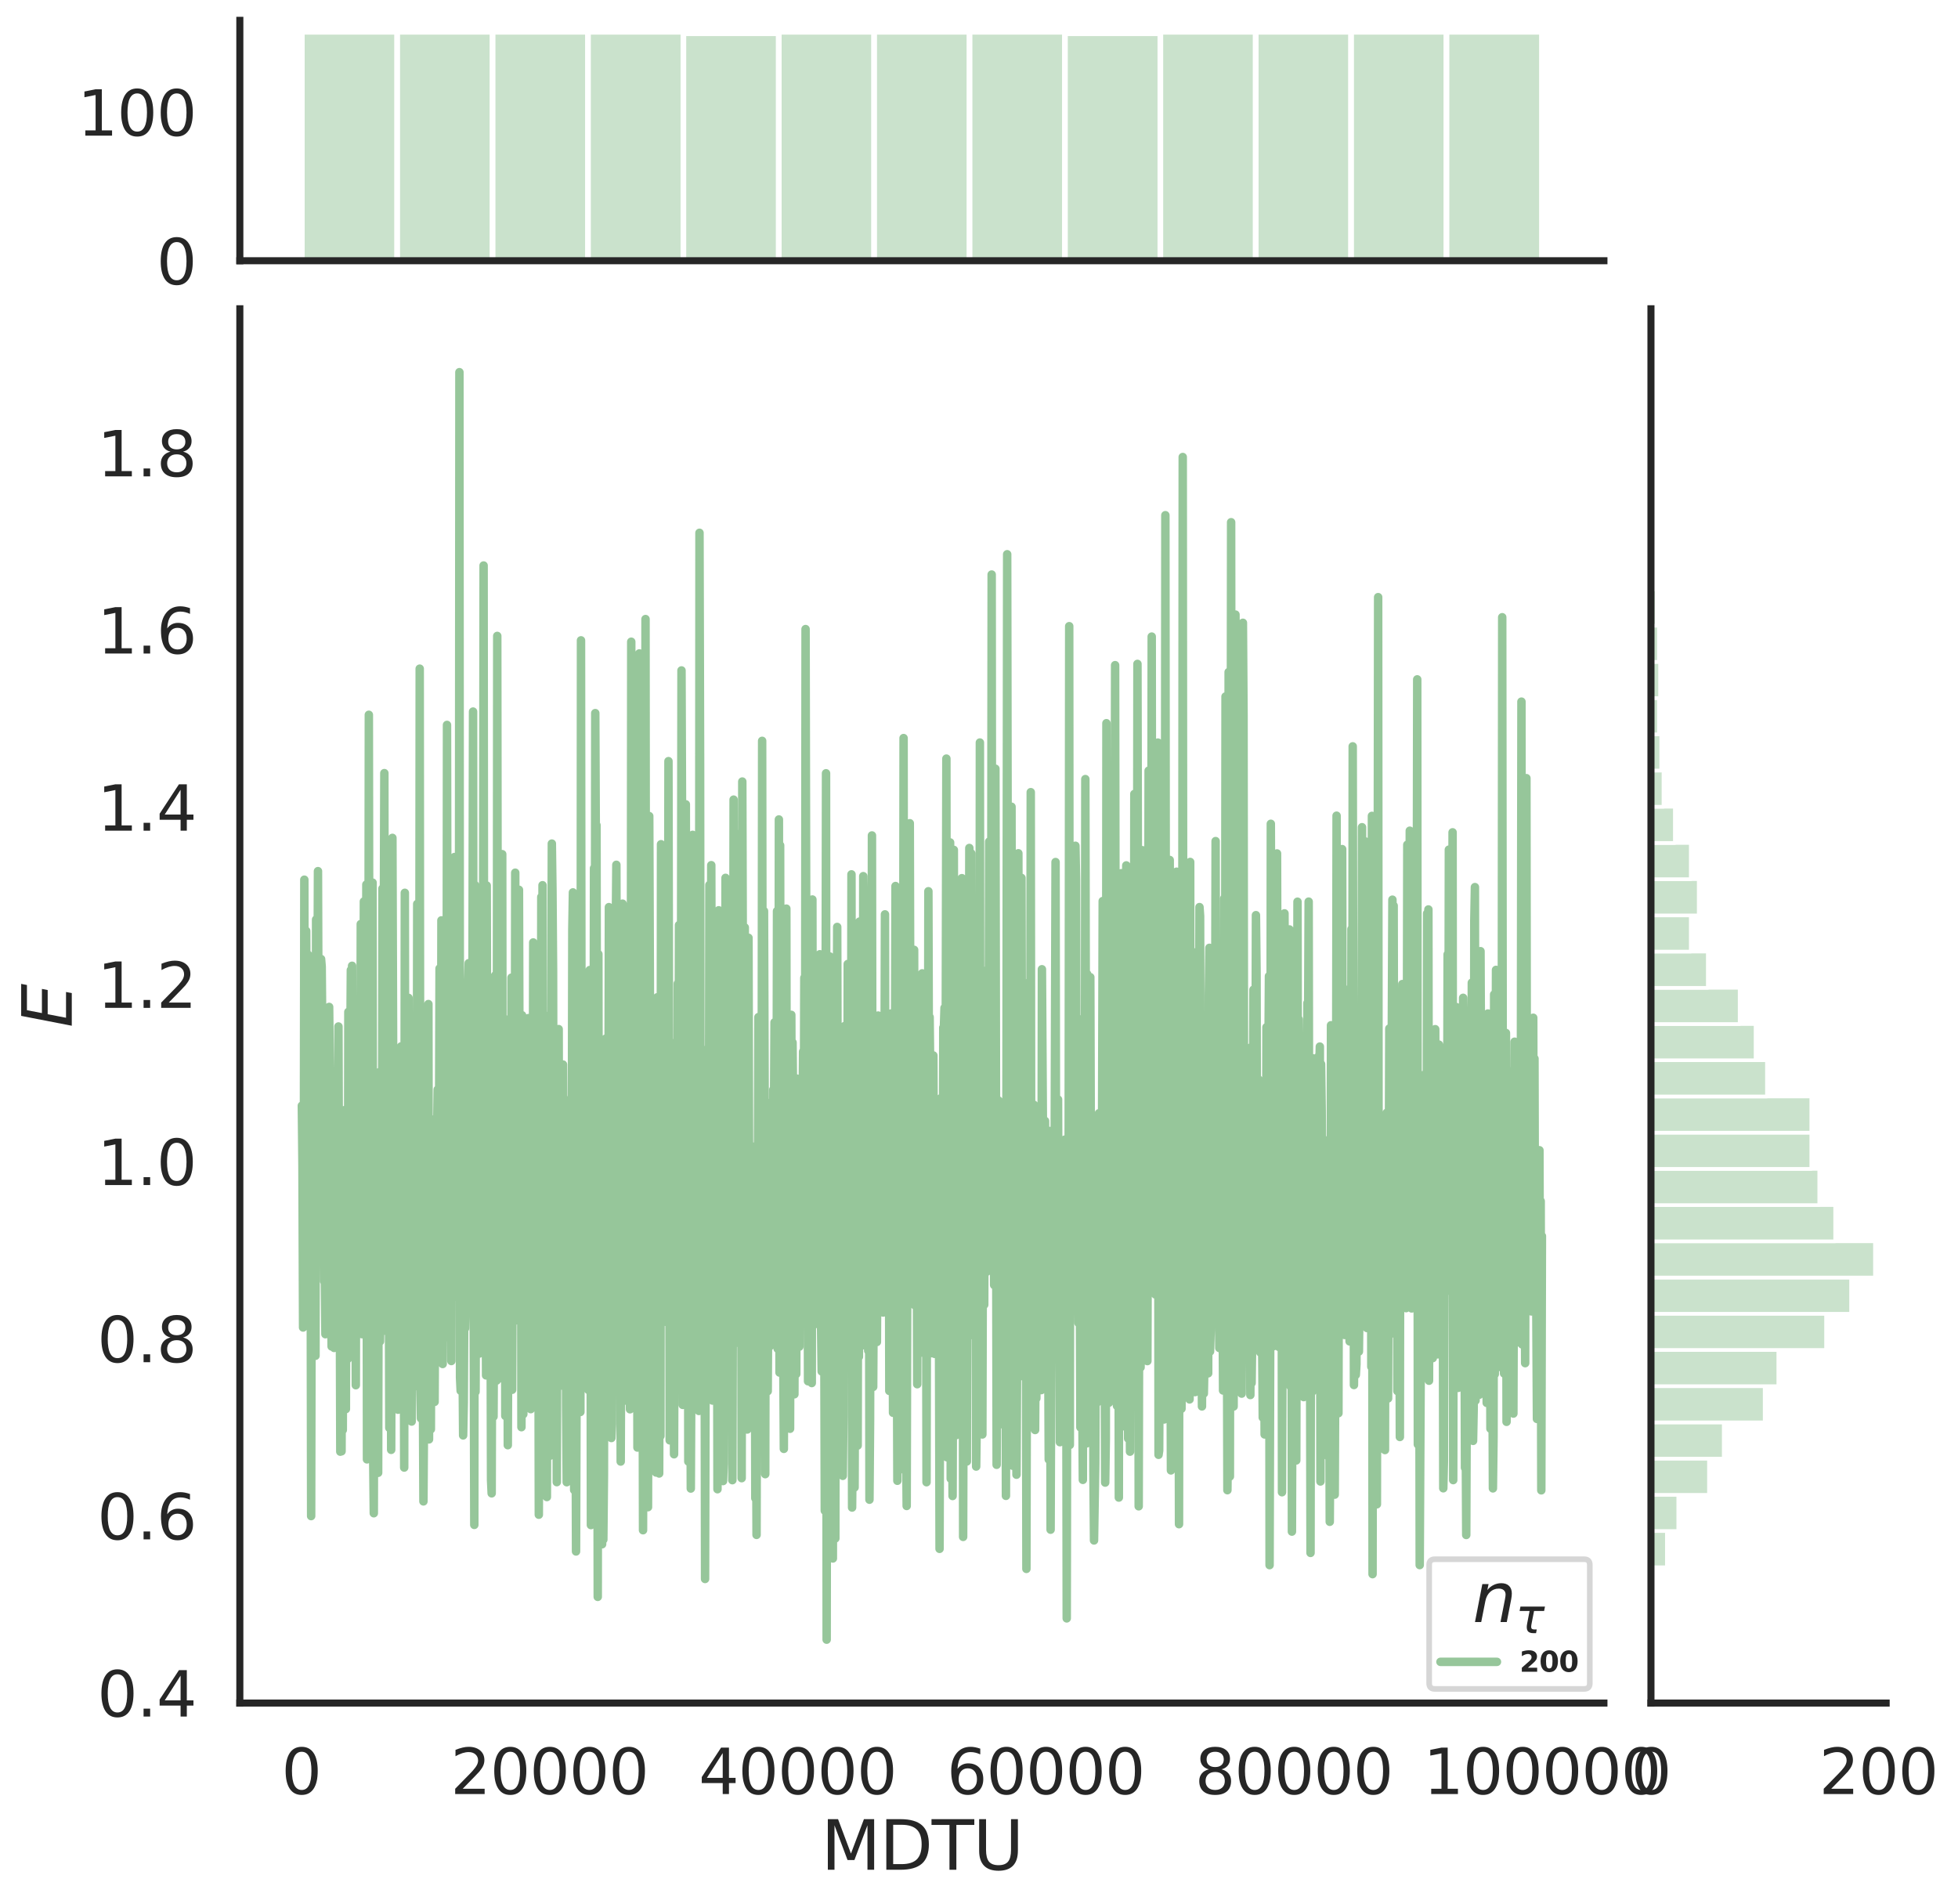 <?xml version="1.0" encoding="utf-8" standalone="no"?>
<!DOCTYPE svg PUBLIC "-//W3C//DTD SVG 1.1//EN"
  "http://www.w3.org/Graphics/SVG/1.1/DTD/svg11.dtd">
<svg height="674.159pt" version="1.1" viewBox="0 0 693.223 674.159" width="693.223pt" xmlns="http://www.w3.org/2000/svg" xmlns:xlink="http://www.w3.org/1999/xlink">
 <defs>
  <style type="text/css">*{stroke-linecap:butt;stroke-linejoin:round;}</style>
 </defs>
 <g id="figure_1">
  <g id="patch_1">
   <path d="M 0 674.159 
L 693.223 674.159 
L 693.223 0 
L 0 0 
z
" style="fill:#ffffff;"/>
  </g>
  <g id="axes_1">
   <g id="patch_2">
    <path d="M 84.914 602.94 
L 567.864 602.94 
L 567.864 109.327 
L 84.914 109.327 
z
" style="fill:none;"/>
   </g>
   <g id="matplotlib.axis_1">
    <g id="xtick_1">
     <g id="text_1">
      <!-- 0 -->
      <g style="fill:#262626;" transform="translate(99.648 635.157)scale(0.22 -0.22)">
       <defs>
        <path d="M 2034 4250 
Q 1547 4250 1301 3770 
Q 1056 3291 1056 2328 
Q 1056 1369 1301 889 
Q 1547 409 2034 409 
Q 2525 409 2770 889 
Q 3016 1369 3016 2328 
Q 3016 3291 2770 3770 
Q 2525 4250 2034 4250 
z
M 2034 4750 
Q 2819 4750 3233 4129 
Q 3647 3509 3647 2328 
Q 3647 1150 3233 529 
Q 2819 -91 2034 -91 
Q 1250 -91 836 529 
Q 422 1150 422 2328 
Q 422 3509 836 4129 
Q 1250 4750 2034 4750 
z
" id="DejaVuSans-30" transform="scale(0.016)"/>
       </defs>
       <use xlink:href="#DejaVuSans-30"/>
      </g>
     </g>
    </g>
    <g id="xtick_2">
     <g id="text_2">
      <!-- 20000 -->
      <g style="fill:#262626;" transform="translate(159.506 635.157)scale(0.22 -0.22)">
       <defs>
        <path d="M 1228 531 
L 3431 531 
L 3431 0 
L 469 0 
L 469 531 
Q 828 903 1448 1529 
Q 2069 2156 2228 2338 
Q 2531 2678 2651 2914 
Q 2772 3150 2772 3378 
Q 2772 3750 2511 3984 
Q 2250 4219 1831 4219 
Q 1534 4219 1204 4116 
Q 875 4013 500 3803 
L 500 4441 
Q 881 4594 1212 4672 
Q 1544 4750 1819 4750 
Q 2544 4750 2975 4387 
Q 3406 4025 3406 3419 
Q 3406 3131 3298 2873 
Q 3191 2616 2906 2266 
Q 2828 2175 2409 1742 
Q 1991 1309 1228 531 
z
" id="DejaVuSans-32" transform="scale(0.016)"/>
       </defs>
       <use xlink:href="#DejaVuSans-32"/>
       <use x="63.623" xlink:href="#DejaVuSans-30"/>
       <use x="127.246" xlink:href="#DejaVuSans-30"/>
       <use x="190.869" xlink:href="#DejaVuSans-30"/>
       <use x="254.492" xlink:href="#DejaVuSans-30"/>
      </g>
     </g>
    </g>
    <g id="xtick_3">
     <g id="text_3">
      <!-- 40000 -->
      <g style="fill:#262626;" transform="translate(247.359 635.157)scale(0.22 -0.22)">
       <defs>
        <path d="M 2419 4116 
L 825 1625 
L 2419 1625 
L 2419 4116 
z
M 2253 4666 
L 3047 4666 
L 3047 1625 
L 3713 1625 
L 3713 1100 
L 3047 1100 
L 3047 0 
L 2419 0 
L 2419 1100 
L 313 1100 
L 313 1709 
L 2253 4666 
z
" id="DejaVuSans-34" transform="scale(0.016)"/>
       </defs>
       <use xlink:href="#DejaVuSans-34"/>
       <use x="63.623" xlink:href="#DejaVuSans-30"/>
       <use x="127.246" xlink:href="#DejaVuSans-30"/>
       <use x="190.869" xlink:href="#DejaVuSans-30"/>
       <use x="254.492" xlink:href="#DejaVuSans-30"/>
      </g>
     </g>
    </g>
    <g id="xtick_4">
     <g id="text_4">
      <!-- 60000 -->
      <g style="fill:#262626;" transform="translate(335.212 635.157)scale(0.22 -0.22)">
       <defs>
        <path d="M 2113 2584 
Q 1688 2584 1439 2293 
Q 1191 2003 1191 1497 
Q 1191 994 1439 701 
Q 1688 409 2113 409 
Q 2538 409 2786 701 
Q 3034 994 3034 1497 
Q 3034 2003 2786 2293 
Q 2538 2584 2113 2584 
z
M 3366 4563 
L 3366 3988 
Q 3128 4100 2886 4159 
Q 2644 4219 2406 4219 
Q 1781 4219 1451 3797 
Q 1122 3375 1075 2522 
Q 1259 2794 1537 2939 
Q 1816 3084 2150 3084 
Q 2853 3084 3261 2657 
Q 3669 2231 3669 1497 
Q 3669 778 3244 343 
Q 2819 -91 2113 -91 
Q 1303 -91 875 529 
Q 447 1150 447 2328 
Q 447 3434 972 4092 
Q 1497 4750 2381 4750 
Q 2619 4750 2861 4703 
Q 3103 4656 3366 4563 
z
" id="DejaVuSans-36" transform="scale(0.016)"/>
       </defs>
       <use xlink:href="#DejaVuSans-36"/>
       <use x="63.623" xlink:href="#DejaVuSans-30"/>
       <use x="127.246" xlink:href="#DejaVuSans-30"/>
       <use x="190.869" xlink:href="#DejaVuSans-30"/>
       <use x="254.492" xlink:href="#DejaVuSans-30"/>
      </g>
     </g>
    </g>
    <g id="xtick_5">
     <g id="text_5">
      <!-- 80000 -->
      <g style="fill:#262626;" transform="translate(423.065 635.157)scale(0.22 -0.22)">
       <defs>
        <path d="M 2034 2216 
Q 1584 2216 1326 1975 
Q 1069 1734 1069 1313 
Q 1069 891 1326 650 
Q 1584 409 2034 409 
Q 2484 409 2743 651 
Q 3003 894 3003 1313 
Q 3003 1734 2745 1975 
Q 2488 2216 2034 2216 
z
M 1403 2484 
Q 997 2584 770 2862 
Q 544 3141 544 3541 
Q 544 4100 942 4425 
Q 1341 4750 2034 4750 
Q 2731 4750 3128 4425 
Q 3525 4100 3525 3541 
Q 3525 3141 3298 2862 
Q 3072 2584 2669 2484 
Q 3125 2378 3379 2068 
Q 3634 1759 3634 1313 
Q 3634 634 3220 271 
Q 2806 -91 2034 -91 
Q 1263 -91 848 271 
Q 434 634 434 1313 
Q 434 1759 690 2068 
Q 947 2378 1403 2484 
z
M 1172 3481 
Q 1172 3119 1398 2916 
Q 1625 2713 2034 2713 
Q 2441 2713 2670 2916 
Q 2900 3119 2900 3481 
Q 2900 3844 2670 4047 
Q 2441 4250 2034 4250 
Q 1625 4250 1398 4047 
Q 1172 3844 1172 3481 
z
" id="DejaVuSans-38" transform="scale(0.016)"/>
       </defs>
       <use xlink:href="#DejaVuSans-38"/>
       <use x="63.623" xlink:href="#DejaVuSans-30"/>
       <use x="127.246" xlink:href="#DejaVuSans-30"/>
       <use x="190.869" xlink:href="#DejaVuSans-30"/>
       <use x="254.492" xlink:href="#DejaVuSans-30"/>
      </g>
     </g>
    </g>
    <g id="xtick_6">
     <g id="text_6">
      <!-- 100000 -->
      <g style="fill:#262626;" transform="translate(503.919 635.157)scale(0.22 -0.22)">
       <defs>
        <path d="M 794 531 
L 1825 531 
L 1825 4091 
L 703 3866 
L 703 4441 
L 1819 4666 
L 2450 4666 
L 2450 531 
L 3481 531 
L 3481 0 
L 794 0 
L 794 531 
z
" id="DejaVuSans-31" transform="scale(0.016)"/>
       </defs>
       <use xlink:href="#DejaVuSans-31"/>
       <use x="63.623" xlink:href="#DejaVuSans-30"/>
       <use x="127.246" xlink:href="#DejaVuSans-30"/>
       <use x="190.869" xlink:href="#DejaVuSans-30"/>
       <use x="254.492" xlink:href="#DejaVuSans-30"/>
       <use x="318.115" xlink:href="#DejaVuSans-30"/>
      </g>
     </g>
    </g>
    <g id="text_7">
     <!-- MDTU -->
     <g style="fill:#262626;" transform="translate(290.683 661.968)scale(0.24 -0.24)">
      <defs>
       <path d="M 628 4666 
L 1569 4666 
L 2759 1491 
L 3956 4666 
L 4897 4666 
L 4897 0 
L 4281 0 
L 4281 4097 
L 3078 897 
L 2444 897 
L 1241 4097 
L 1241 0 
L 628 0 
L 628 4666 
z
" id="DejaVuSans-4d" transform="scale(0.016)"/>
       <path d="M 1259 4147 
L 1259 519 
L 2022 519 
Q 2988 519 3436 956 
Q 3884 1394 3884 2338 
Q 3884 3275 3436 3711 
Q 2988 4147 2022 4147 
L 1259 4147 
z
M 628 4666 
L 1925 4666 
Q 3281 4666 3915 4102 
Q 4550 3538 4550 2338 
Q 4550 1131 3912 565 
Q 3275 0 1925 0 
L 628 0 
L 628 4666 
z
" id="DejaVuSans-44" transform="scale(0.016)"/>
       <path d="M -19 4666 
L 3928 4666 
L 3928 4134 
L 2272 4134 
L 2272 0 
L 1638 0 
L 1638 4134 
L -19 4134 
L -19 4666 
z
" id="DejaVuSans-54" transform="scale(0.016)"/>
       <path d="M 556 4666 
L 1191 4666 
L 1191 1831 
Q 1191 1081 1462 751 
Q 1734 422 2344 422 
Q 2950 422 3222 751 
Q 3494 1081 3494 1831 
L 3494 4666 
L 4128 4666 
L 4128 1753 
Q 4128 841 3676 375 
Q 3225 -91 2344 -91 
Q 1459 -91 1007 375 
Q 556 841 556 1753 
L 556 4666 
z
" id="DejaVuSans-55" transform="scale(0.016)"/>
      </defs>
      <use xlink:href="#DejaVuSans-4d"/>
      <use x="86.279" xlink:href="#DejaVuSans-44"/>
      <use x="163.281" xlink:href="#DejaVuSans-54"/>
      <use x="224.365" xlink:href="#DejaVuSans-55"/>
     </g>
    </g>
   </g>
   <g id="matplotlib.axis_2">
    <g id="ytick_1">
     <g id="text_8">
      <!-- 0.4 -->
      <g style="fill:#262626;" transform="translate(34.428 607.722)scale(0.22 -0.22)">
       <defs>
        <path d="M 684 794 
L 1344 794 
L 1344 0 
L 684 0 
L 684 794 
z
" id="DejaVuSans-2e" transform="scale(0.016)"/>
       </defs>
       <use xlink:href="#DejaVuSans-30"/>
       <use x="63.623" xlink:href="#DejaVuSans-2e"/>
       <use x="95.41" xlink:href="#DejaVuSans-34"/>
      </g>
     </g>
    </g>
    <g id="ytick_2">
     <g id="text_9">
      <!-- 0.6 -->
      <g style="fill:#262626;" transform="translate(34.428 544.998)scale(0.22 -0.22)">
       <use xlink:href="#DejaVuSans-30"/>
       <use x="63.623" xlink:href="#DejaVuSans-2e"/>
       <use x="95.41" xlink:href="#DejaVuSans-36"/>
      </g>
     </g>
    </g>
    <g id="ytick_3">
     <g id="text_10">
      <!-- 0.8 -->
      <g style="fill:#262626;" transform="translate(34.428 482.273)scale(0.22 -0.22)">
       <use xlink:href="#DejaVuSans-30"/>
       <use x="63.623" xlink:href="#DejaVuSans-2e"/>
       <use x="95.41" xlink:href="#DejaVuSans-38"/>
      </g>
     </g>
    </g>
    <g id="ytick_4">
     <g id="text_11">
      <!-- 1.0 -->
      <g style="fill:#262626;" transform="translate(34.428 419.549)scale(0.22 -0.22)">
       <use xlink:href="#DejaVuSans-31"/>
       <use x="63.623" xlink:href="#DejaVuSans-2e"/>
       <use x="95.41" xlink:href="#DejaVuSans-30"/>
      </g>
     </g>
    </g>
    <g id="ytick_5">
     <g id="text_12">
      <!-- 1.2 -->
      <g style="fill:#262626;" transform="translate(34.428 356.825)scale(0.22 -0.22)">
       <use xlink:href="#DejaVuSans-31"/>
       <use x="63.623" xlink:href="#DejaVuSans-2e"/>
       <use x="95.41" xlink:href="#DejaVuSans-32"/>
      </g>
     </g>
    </g>
    <g id="ytick_6">
     <g id="text_13">
      <!-- 1.4 -->
      <g style="fill:#262626;" transform="translate(34.428 294.101)scale(0.22 -0.22)">
       <use xlink:href="#DejaVuSans-31"/>
       <use x="63.623" xlink:href="#DejaVuSans-2e"/>
       <use x="95.41" xlink:href="#DejaVuSans-34"/>
      </g>
     </g>
    </g>
    <g id="ytick_7">
     <g id="text_14">
      <!-- 1.6 -->
      <g style="fill:#262626;" transform="translate(34.428 231.376)scale(0.22 -0.22)">
       <use xlink:href="#DejaVuSans-31"/>
       <use x="63.623" xlink:href="#DejaVuSans-2e"/>
       <use x="95.41" xlink:href="#DejaVuSans-36"/>
      </g>
     </g>
    </g>
    <g id="ytick_8">
     <g id="text_15">
      <!-- 1.8 -->
      <g style="fill:#262626;" transform="translate(34.428 168.652)scale(0.22 -0.22)">
       <use xlink:href="#DejaVuSans-31"/>
       <use x="63.623" xlink:href="#DejaVuSans-2e"/>
       <use x="95.41" xlink:href="#DejaVuSans-38"/>
      </g>
     </g>
    </g>
    <g id="text_16">
     <!-- $E$ -->
     <g style="fill:#262626;" transform="translate(25.436 363.813)rotate(-90)scale(0.24 -0.24)">
      <defs>
       <path d="M 1081 4666 
L 4031 4666 
L 3928 4134 
L 1606 4134 
L 1338 2753 
L 3566 2753 
L 3463 2222 
L 1234 2222 
L 909 531 
L 3284 531 
L 3181 0 
L 172 0 
L 1081 4666 
z
" id="DejaVuSans-Oblique-45" transform="scale(0.016)"/>
      </defs>
      <use transform="translate(0 0.094)" xlink:href="#DejaVuSans-Oblique-45"/>
     </g>
    </g>
   </g>
   <g id="line2d_1">
    <path clip-path="url(#p266e4866a1)" d="M 106.867 391.458 
L 107.086 412.535 
L 107.306 469.987 
L 107.526 449.981 
L 107.745 311.44 
L 107.965 442.755 
L 108.184 423.352 
L 108.404 329.569 
L 108.843 435.523 
L 109.063 337.961 
L 109.283 453.835 
L 109.502 467.268 
L 109.722 446.875 
L 109.941 408.377 
L 110.161 536.754 
L 110.381 423.878 
L 110.6 453.655 
L 110.82 353.405 
L 111.04 387.561 
L 111.259 403.376 
L 111.479 367.581 
L 111.699 479.994 
L 111.918 325.53 
L 112.138 422.416 
L 112.577 308.417 
L 113.016 442.365 
L 113.236 388.624 
L 113.456 437.163 
L 113.675 339.529 
L 113.895 342.18 
L 114.114 366.654 
L 114.334 424.937 
L 114.554 412.597 
L 114.773 453.652 
L 114.993 450.415 
L 115.213 472.361 
L 115.432 408.993 
L 115.652 408.407 
L 115.872 402.173 
L 116.091 456.433 
L 116.311 461.905 
L 116.53 356.488 
L 116.75 377.701 
L 117.409 476.701 
L 117.629 446.502 
L 117.848 383.387 
L 118.068 473.819 
L 118.288 477.217 
L 118.507 402.115 
L 118.727 469.192 
L 118.946 382.62 
L 119.166 445.769 
L 119.605 409.792 
L 119.825 363.417 
L 120.045 438.104 
L 120.264 444.041 
L 120.484 513.946 
L 120.703 430.987 
L 120.923 513.819 
L 121.143 438.574 
L 121.362 506.283 
L 121.582 442.009 
L 121.802 480.191 
L 122.021 393.021 
L 122.241 479.784 
L 122.461 498.871 
L 122.68 406.941 
L 123.119 481.123 
L 123.339 358.245 
L 123.559 399.006 
L 123.778 407.613 
L 124.218 343.44 
L 124.437 433.946 
L 124.657 341.927 
L 124.876 449.008 
L 125.096 437.741 
L 125.316 440.46 
L 125.535 475.875 
L 125.755 377.913 
L 125.975 490.422 
L 126.194 356.324 
L 126.414 450.165 
L 126.634 467.727 
L 127.073 449.175 
L 127.292 455.251 
L 127.512 434.292 
L 127.732 327.14 
L 127.951 463.755 
L 128.171 472.35 
L 128.61 394.407 
L 128.83 319.15 
L 129.269 437.266 
L 129.489 451.886 
L 129.708 313.161 
L 129.928 516.674 
L 130.148 354.294 
L 130.367 423.701 
L 130.587 253.067 
L 130.807 389.956 
L 131.026 447.987 
L 131.246 325.769 
L 131.465 493.196 
L 131.685 329.099 
L 131.905 312.475 
L 132.124 515.967 
L 132.344 535.748 
L 132.564 438.232 
L 132.783 408.083 
L 133.003 454.641 
L 133.222 423.017 
L 133.442 467.938 
L 133.662 417.06 
L 133.881 521.436 
L 134.101 416.815 
L 134.321 379.562 
L 134.54 474.928 
L 134.76 458.685 
L 134.98 471.662 
L 135.199 456.152 
L 135.419 314.576 
L 135.638 405.544 
L 136.078 273.715 
L 136.297 451.685 
L 136.517 457.257 
L 136.737 439.316 
L 136.956 466.633 
L 137.176 471.442 
L 137.396 368.009 
L 137.615 418.865 
L 137.835 505.522 
L 138.274 371.659 
L 138.494 513.299 
L 138.713 427.465 
L 138.933 296.641 
L 139.372 428.209 
L 139.592 424.332 
L 139.811 375.944 
L 140.031 395.71 
L 140.251 468.18 
L 140.47 410.005 
L 140.69 383.137 
L 140.91 499.091 
L 141.129 445.791 
L 141.349 490.447 
L 141.569 419.138 
L 141.788 484.67 
L 142.008 370.469 
L 142.227 486.491 
L 142.447 406.088 
L 142.667 444.42 
L 142.886 423.901 
L 143.106 519.573 
L 143.326 316.088 
L 143.545 460.53 
L 143.765 435.551 
L 143.984 385.825 
L 144.424 479.884 
L 144.643 353.282 
L 144.863 430.066 
L 145.083 444.758 
L 145.302 431.118 
L 145.522 407.482 
L 145.742 503.281 
L 145.961 488.841 
L 146.181 440.953 
L 146.4 454.167 
L 146.62 429.088 
L 147.059 473.813 
L 147.279 457.984 
L 147.499 462.328 
L 147.718 320.017 
L 148.157 490.899 
L 148.377 464.094 
L 148.597 236.734 
L 148.816 470.794 
L 149.036 502.163 
L 149.475 387.212 
L 149.695 486.879 
L 149.915 531.55 
L 150.134 499.865 
L 150.354 493.8 
L 150.573 433.732 
L 150.793 448.152 
L 151.013 415.837 
L 151.232 489.346 
L 151.672 355.474 
L 151.891 509.598 
L 152.111 419.387 
L 152.331 453.789 
L 152.55 506.021 
L 152.77 428.374 
L 152.989 396.347 
L 153.429 451.226 
L 153.648 408.024 
L 153.868 496.323 
L 154.307 404.917 
L 154.527 442.553 
L 154.746 402.282 
L 154.966 385.732 
L 155.186 411.597 
L 155.405 410.79 
L 155.625 342.869 
L 156.064 452.428 
L 156.284 325.842 
L 156.504 468.274 
L 156.723 482.908 
L 156.943 406.304 
L 157.162 404.009 
L 157.382 367.385 
L 157.602 415.383 
L 157.821 400.627 
L 158.041 462.66 
L 158.261 256.652 
L 158.48 391.577 
L 158.7 381.873 
L 158.919 472.676 
L 159.139 438.93 
L 159.359 473.891 
L 159.578 429.58 
L 159.798 481.855 
L 160.018 380.612 
L 160.457 459.35 
L 160.677 428.912 
L 160.896 303.428 
L 161.116 366.357 
L 161.335 332.495 
L 161.555 393.293 
L 161.775 394.737 
L 161.994 423.762 
L 162.214 408.033 
L 162.434 458.535 
L 162.653 131.764 
L 162.873 487.704 
L 163.092 492.382 
L 163.312 468.009 
L 163.532 418.692 
L 163.751 480.508 
L 163.971 508.194 
L 164.191 496.506 
L 164.41 455.749 
L 164.63 470.333 
L 165.069 449.518 
L 165.289 464.678 
L 165.508 434.158 
L 165.728 348.792 
L 165.948 341.004 
L 166.167 382.381 
L 166.387 461.277 
L 166.607 388.807 
L 167.046 455.929 
L 167.485 251.924 
L 167.705 463.278 
L 167.924 539.875 
L 168.144 313.32 
L 168.364 492.753 
L 168.583 432.049 
L 168.803 469.058 
L 169.023 461.268 
L 169.242 400.91 
L 169.462 427.321 
L 169.681 479.231 
L 169.901 373.884 
L 170.121 378.338 
L 170.34 468.659 
L 170.56 458.189 
L 170.78 361.947 
L 170.999 377.848 
L 171.219 200.21 
L 171.439 425.001 
L 171.658 380.564 
L 172.097 486.948 
L 172.317 313.513 
L 172.537 415.734 
L 172.756 420.323 
L 172.976 345.876 
L 173.196 383.414 
L 173.415 369.467 
L 173.854 524.026 
L 174.074 528.699 
L 174.294 445.674 
L 174.513 450.039 
L 174.733 501.535 
L 174.953 456.361 
L 175.172 458.228 
L 175.392 345.245 
L 175.612 398.079 
L 175.831 488.772 
L 176.051 225.141 
L 176.27 403.341 
L 176.49 414.465 
L 176.71 351.35 
L 176.929 461.633 
L 177.149 396.744 
L 177.369 469.284 
L 177.588 476.445 
L 177.808 302.415 
L 178.027 488.099 
L 178.247 420.649 
L 178.467 433.536 
L 178.686 360.774 
L 178.906 501.295 
L 179.126 414.777 
L 179.345 376.161 
L 179.565 365.769 
L 179.785 511.65 
L 180.004 454.454 
L 180.224 451.633 
L 180.443 435.579 
L 180.663 402.148 
L 180.883 480.308 
L 181.102 346.124 
L 181.322 492.04 
L 181.542 431.349 
L 181.761 403.401 
L 181.981 465.478 
L 182.2 467.642 
L 182.42 308.97 
L 182.64 466.018 
L 182.859 418.456 
L 183.079 405.517 
L 183.299 377.492 
L 183.518 370.032 
L 183.738 315.024 
L 183.958 388.384 
L 184.177 403.826 
L 184.397 361.046 
L 184.616 505.277 
L 184.836 359.429 
L 185.056 500.626 
L 185.275 500.68 
L 185.495 434.959 
L 185.715 418.855 
L 185.934 478.089 
L 186.154 407.442 
L 186.374 442.903 
L 186.593 454.35 
L 187.032 360.463 
L 187.252 361.169 
L 187.472 423.805 
L 187.691 453.636 
L 187.911 498.891 
L 188.131 386.667 
L 188.35 376.615 
L 188.57 437.754 
L 188.789 333.665 
L 189.009 354.922 
L 189.229 441.895 
L 189.448 452.034 
L 189.668 401.16 
L 189.888 475.841 
L 190.107 469.443 
L 190.327 494.575 
L 190.547 420.354 
L 190.766 536.268 
L 191.205 380.049 
L 191.425 483.196 
L 191.645 317.556 
L 191.864 422.364 
L 192.084 313.399 
L 192.304 510.985 
L 192.523 359.203 
L 192.743 448.068 
L 192.962 399.034 
L 193.182 438.786 
L 193.402 440.517 
L 193.621 530.008 
L 193.841 430.653 
L 194.061 453.019 
L 194.28 377.659 
L 194.5 390.703 
L 194.72 515.395 
L 195.378 298.663 
L 195.598 315.137 
L 195.818 343.853 
L 196.037 459.52 
L 196.257 464.885 
L 196.477 475.442 
L 196.696 432.31 
L 196.916 441.003 
L 197.135 524.735 
L 197.355 427.179 
L 197.575 424.103 
L 197.794 364.344 
L 198.014 465.566 
L 198.234 394.29 
L 198.453 455.595 
L 198.673 437.97 
L 198.893 490.551 
L 199.112 413.216 
L 199.332 376.893 
L 199.771 483.753 
L 199.991 466.087 
L 200.21 395.933 
L 200.43 498.267 
L 200.65 524.762 
L 201.089 399.327 
L 201.309 481.916 
L 201.528 401.493 
L 201.748 407.215 
L 201.967 467.698 
L 202.187 388.891 
L 202.407 433.017 
L 202.626 329.045 
L 202.846 315.944 
L 203.066 345.172 
L 203.285 527.532 
L 203.505 490.812 
L 203.724 473.311 
L 203.944 549.278 
L 204.164 479.193 
L 204.383 496.262 
L 204.603 409.142 
L 204.823 440.253 
L 205.042 439.276 
L 205.262 451.85 
L 205.482 499.893 
L 205.701 226.708 
L 205.921 410.098 
L 206.14 459.803 
L 206.36 446.744 
L 206.799 363.708 
L 207.019 399.377 
L 207.239 357.526 
L 207.458 385.07 
L 207.897 405.232 
L 208.117 351.408 
L 208.337 492.118 
L 208.776 343.438 
L 208.996 384.952 
L 209.215 539.935 
L 209.655 444.298 
L 210.094 426.288 
L 210.313 307.379 
L 210.533 450.713 
L 210.753 252.471 
L 210.972 303.213 
L 211.192 292.149 
L 211.631 565.351 
L 211.851 337.785 
L 212.07 502.461 
L 212.51 369.518 
L 212.729 459.295 
L 212.949 433.781 
L 213.169 546.731 
L 213.388 457.501 
L 213.608 545.092 
L 213.828 522.023 
L 214.047 392.219 
L 214.267 388.678 
L 214.486 367.703 
L 214.706 480.101 
L 215.145 393.549 
L 215.365 421.855 
L 215.585 321.161 
L 215.804 453.652 
L 216.024 503.16 
L 216.243 447.548 
L 216.463 509.115 
L 216.683 504.231 
L 216.902 413.478 
L 217.122 453.267 
L 217.342 339.883 
L 217.561 346.54 
L 217.781 401.733 
L 218.001 330.553 
L 218.22 306.173 
L 218.659 475.109 
L 218.879 386.456 
L 219.099 443.788 
L 219.538 410.829 
L 219.758 517.447 
L 219.977 459.917 
L 220.197 491.534 
L 220.417 319.938 
L 220.636 327.309 
L 220.856 495.976 
L 221.075 420.04 
L 221.295 421.724 
L 221.515 336.512 
L 221.734 491.38 
L 221.954 373.493 
L 222.174 446.476 
L 222.393 382.938 
L 222.613 434.358 
L 222.832 331.285 
L 223.052 498.941 
L 223.272 467.451 
L 223.491 227.197 
L 223.711 413.935 
L 224.15 488.065 
L 224.37 363.008 
L 224.59 461.086 
L 224.809 355.128 
L 225.029 307.93 
L 225.248 465.226 
L 225.468 364.477 
L 225.688 512.49 
L 225.907 468.309 
L 226.127 454.856 
L 226.347 231.338 
L 226.786 487.402 
L 227.225 416.236 
L 227.445 439.543 
L 227.664 541.76 
L 227.884 438.456 
L 228.104 402.094 
L 228.323 521.273 
L 228.543 219.174 
L 228.763 446.387 
L 228.982 532.685 
L 229.202 421.965 
L 229.421 533.598 
L 229.641 445.379 
L 229.861 288.922 
L 230.08 346.536 
L 230.3 468.161 
L 230.52 411.865 
L 230.739 414.953 
L 230.959 354.011 
L 231.398 467.302 
L 231.618 364.484 
L 231.837 435.547 
L 232.057 437.521 
L 232.277 521.332 
L 232.496 466.276 
L 232.716 353.074 
L 232.936 455.583 
L 233.155 503.119 
L 233.375 521.673 
L 233.594 438.434 
L 233.814 508.421 
L 234.034 298.893 
L 234.253 463.705 
L 234.473 441.229 
L 234.912 373.222 
L 235.132 413.706 
L 235.352 415.559 
L 235.571 414.102 
L 235.791 467.993 
L 236.01 414.582 
L 236.45 409.303 
L 236.669 269.473 
L 237.109 509.938 
L 237.767 412.648 
L 237.987 369.283 
L 238.207 396.806 
L 238.426 409.792 
L 238.646 514.866 
L 238.866 446.893 
L 239.085 475.993 
L 239.305 431.946 
L 239.525 416.662 
L 239.744 471.304 
L 239.964 348.219 
L 240.183 425.701 
L 240.403 327.507 
L 240.623 468.043 
L 240.842 360.994 
L 241.062 390.449 
L 241.282 237.361 
L 241.501 295.544 
L 241.721 497.389 
L 241.94 337.675 
L 242.16 487.021 
L 242.38 382.147 
L 242.599 454.609 
L 242.819 284.771 
L 243.039 475.522 
L 243.478 356.209 
L 243.698 517.438 
L 243.917 502.591 
L 244.356 455.618 
L 244.576 527.003 
L 244.796 479.991 
L 245.015 493.838 
L 245.235 295.574 
L 245.455 417.366 
L 245.674 436.333 
L 245.894 372.382 
L 246.113 402.062 
L 246.333 397.69 
L 246.553 345.286 
L 246.772 366.701 
L 246.992 431.149 
L 247.212 336.327 
L 247.431 499.528 
L 247.651 188.635 
L 247.871 270.725 
L 248.09 488.062 
L 248.31 470.413 
L 248.529 391.415 
L 248.749 410.971 
L 248.969 460.869 
L 249.188 393.154 
L 249.408 424.591 
L 249.628 559.016 
L 250.067 371.674 
L 250.287 380.335 
L 250.506 455.184 
L 250.726 444.067 
L 250.945 446.777 
L 251.165 313.306 
L 251.385 424.869 
L 251.604 390.609 
L 251.824 306.301 
L 252.263 495.854 
L 252.483 481.751 
L 252.702 486.209 
L 252.922 434.147 
L 253.142 435.377 
L 253.361 439.544 
L 253.581 334.362 
L 253.801 404.706 
L 254.02 527.236 
L 254.24 460.392 
L 254.46 322.276 
L 254.679 362.655 
L 254.899 466.594 
L 255.118 456.127 
L 255.338 371.827 
L 255.558 502.927 
L 255.777 499.502 
L 255.997 524.349 
L 256.217 518.237 
L 256.436 434.067 
L 256.656 443.485 
L 256.875 310.797 
L 257.095 353.149 
L 257.315 493.664 
L 257.534 421.521 
L 257.974 382.391 
L 258.193 365.082 
L 258.633 494.472 
L 258.852 423.467 
L 259.072 435.565 
L 259.291 524.039 
L 259.511 438.605 
L 259.731 283.099 
L 259.95 385.395 
L 260.17 294.814 
L 260.39 426.145 
L 260.609 443.051 
L 260.829 384.736 
L 261.048 360.652 
L 261.268 446.548 
L 261.488 475.465 
L 261.707 451.369 
L 261.927 447.408 
L 262.147 328.439 
L 262.366 395.599 
L 262.586 523.33 
L 262.806 276.696 
L 263.245 421.421 
L 263.684 328.342 
L 263.904 444.753 
L 264.123 422.902 
L 264.343 492.12 
L 264.563 506.101 
L 264.782 362.871 
L 265.002 332.013 
L 265.221 417.081 
L 265.441 446.626 
L 265.661 408.239 
L 265.88 408.173 
L 266.1 451.738 
L 266.32 454.889 
L 266.539 405.952 
L 266.759 474.432 
L 266.979 436.24 
L 267.198 424.055 
L 267.418 530.423 
L 267.637 483.851 
L 267.857 543.409 
L 268.077 442.933 
L 268.296 428.312 
L 268.516 360.098 
L 268.736 507.067 
L 268.955 493.462 
L 269.175 419.885 
L 269.395 443.2 
L 269.614 446.539 
L 269.834 262.288 
L 270.053 415.846 
L 270.273 443.066 
L 270.493 322.545 
L 270.712 386.189 
L 270.932 521.909 
L 271.152 398.244 
L 271.591 431.957 
L 271.81 492.542 
L 272.25 410.412 
L 272.469 390.532 
L 272.689 476.513 
L 272.909 473.736 
L 273.128 435.716 
L 273.568 451.553 
L 273.787 385.756 
L 274.007 398.264 
L 274.226 361.942 
L 274.446 380.077 
L 274.666 422.957 
L 274.885 435.006 
L 275.105 322.541 
L 275.325 477.514 
L 275.544 471.187 
L 275.764 290.12 
L 275.983 485.939 
L 276.203 299.279 
L 276.423 442.631 
L 276.642 382.666 
L 276.862 408.996 
L 277.521 512.956 
L 277.741 389.206 
L 277.96 447.214 
L 278.18 432.927 
L 278.399 321.689 
L 278.619 489.642 
L 278.839 470.867 
L 279.058 484.365 
L 279.278 466.353 
L 279.498 477.293 
L 279.717 505.837 
L 280.156 359.288 
L 280.376 426.608 
L 280.596 369.074 
L 280.815 392.49 
L 281.035 491.223 
L 281.255 493.634 
L 281.474 434.567 
L 281.914 486.459 
L 282.133 381.876 
L 282.353 476.588 
L 282.572 388.327 
L 283.012 476.764 
L 283.231 395.348 
L 283.451 458.614 
L 283.671 394.486 
L 283.89 424.663 
L 284.33 372.311 
L 284.549 414.513 
L 284.769 346.183 
L 284.988 454.393 
L 285.208 222.717 
L 285.647 422.422 
L 285.867 412.554 
L 286.087 489.017 
L 286.306 409.437 
L 286.526 472.571 
L 286.745 358.749 
L 286.965 461.795 
L 287.185 406.089 
L 287.404 489.65 
L 287.624 318.461 
L 287.844 467.595 
L 288.063 469.119 
L 288.283 452.319 
L 288.503 373.17 
L 288.722 466.645 
L 288.942 439.361 
L 289.161 451.073 
L 289.381 423.913 
L 289.601 410.795 
L 289.82 425.66 
L 290.04 404.111 
L 290.26 337.847 
L 290.479 341.915 
L 290.699 469.675 
L 290.918 485.531 
L 291.138 414.058 
L 291.358 413.027 
L 291.577 427.373 
L 291.797 456.73 
L 292.017 534.838 
L 292.456 273.772 
L 292.676 580.503 
L 292.895 392.78 
L 293.115 388.179 
L 293.334 480.584 
L 293.554 440.152 
L 293.774 338.617 
L 293.993 445.42 
L 294.213 418.514 
L 294.433 439.705 
L 294.872 551.758 
L 295.091 428.69 
L 295.311 375.336 
L 295.531 377.153 
L 295.75 544.667 
L 295.97 350.022 
L 296.19 400.216 
L 296.409 328.17 
L 296.629 421.135 
L 296.849 451.261 
L 297.068 397.037 
L 297.288 418.827 
L 297.507 476.055 
L 297.727 453.438 
L 297.947 453.67 
L 298.166 449.644 
L 298.386 522.501 
L 298.606 501.303 
L 298.825 368.281 
L 299.045 363.24 
L 299.265 453.458 
L 299.484 450.304 
L 299.704 436.127 
L 299.923 454.682 
L 300.143 341.298 
L 300.363 461.139 
L 300.582 423.149 
L 300.802 440.753 
L 301.022 389.17 
L 301.241 454.211 
L 301.461 309.557 
L 301.68 533.728 
L 302.12 486.74 
L 302.339 456.896 
L 302.559 526.614 
L 302.779 468.368 
L 302.998 505.064 
L 303.218 444.864 
L 303.438 437.763 
L 303.657 511.781 
L 303.877 399.153 
L 304.096 480.355 
L 304.316 326.273 
L 304.536 411.984 
L 304.755 453.143 
L 304.975 429.617 
L 305.195 476.352 
L 305.414 472.894 
L 305.634 310.195 
L 305.853 325.779 
L 306.073 390.883 
L 306.293 389.492 
L 306.512 458.886 
L 306.732 453.05 
L 306.952 453.142 
L 307.171 382.151 
L 307.391 478.199 
L 307.611 386.448 
L 307.83 530.949 
L 308.05 502.708 
L 308.269 400.492 
L 308.489 473.867 
L 308.709 295.781 
L 308.928 447.335 
L 309.148 491.023 
L 309.587 410.741 
L 309.807 428.371 
L 310.026 465.493 
L 310.246 367.043 
L 310.466 475.115 
L 310.685 433.98 
L 310.905 359.544 
L 311.125 457.271 
L 311.344 375.374 
L 311.564 382.437 
L 311.784 435.147 
L 312.003 448.303 
L 312.442 402.685 
L 312.662 464.686 
L 312.882 360.716 
L 313.101 405.692 
L 313.321 323.716 
L 313.541 458.82 
L 313.98 404.168 
L 314.199 451.028 
L 314.639 374.667 
L 314.858 492.435 
L 315.078 425.001 
L 315.517 358.818 
L 315.737 457.277 
L 315.957 432.087 
L 316.176 500.181 
L 316.396 388.286 
L 316.615 442.286 
L 316.835 394.495 
L 317.055 313.69 
L 317.274 490.049 
L 317.494 460.181 
L 317.714 524.253 
L 317.933 444.791 
L 318.153 415.595 
L 318.373 439.962 
L 318.592 487.931 
L 318.812 484.917 
L 319.031 428.662 
L 319.251 506.874 
L 319.471 419.201 
L 319.69 432.81 
L 319.91 261.305 
L 320.13 441.754 
L 320.349 520.543 
L 320.569 396.714 
L 320.788 506.297 
L 321.008 533.173 
L 321.228 443.216 
L 321.447 409.911 
L 321.887 457.543 
L 322.106 291.457 
L 322.326 375.618 
L 322.546 366.286 
L 322.765 422.357 
L 322.985 389.354 
L 323.204 450.937 
L 323.644 336.282 
L 323.863 462.096 
L 324.083 358.287 
L 324.303 448.877 
L 324.522 400.454 
L 324.742 490.067 
L 324.961 399.002 
L 325.181 473.09 
L 325.401 393.244 
L 325.62 358.479 
L 325.84 455.041 
L 326.06 454.023 
L 326.279 478.874 
L 326.499 344.605 
L 326.719 431.597 
L 326.938 396.935 
L 327.158 389.643 
L 327.377 424.204 
L 327.597 394.668 
L 327.817 398.793 
L 328.036 524.76 
L 328.256 418.849 
L 328.476 455.989 
L 328.695 315.536 
L 328.915 397.29 
L 329.134 360.089 
L 329.354 382.432 
L 329.574 379.132 
L 329.793 415.983 
L 330.013 479.094 
L 330.233 386.52 
L 330.452 373.68 
L 330.892 479.32 
L 331.55 400.06 
L 331.77 405.728 
L 331.99 472.071 
L 332.209 470.942 
L 332.429 462.186 
L 332.649 548.352 
L 333.088 388.804 
L 333.308 432.3 
L 333.527 445.228 
L 333.747 502.129 
L 333.966 363.82 
L 334.186 363.923 
L 334.406 356.829 
L 334.625 455.012 
L 335.065 268.577 
L 335.284 515.94 
L 335.504 398.575 
L 335.723 438.286 
L 335.943 388.658 
L 336.163 440.945 
L 336.382 298.251 
L 336.602 523.531 
L 336.822 486.999 
L 337.041 484.881 
L 337.261 529.643 
L 337.481 460.501 
L 337.7 300.893 
L 337.92 433.214 
L 338.139 457.993 
L 338.359 446.403 
L 338.579 508.088 
L 339.018 323.909 
L 339.238 473.76 
L 339.457 444.504 
L 339.677 494.11 
L 339.896 507.12 
L 340.116 405.659 
L 340.336 493.549 
L 340.555 310.903 
L 340.775 352.289 
L 340.995 544.12 
L 341.214 458.135 
L 341.434 460.916 
L 341.654 508.385 
L 341.873 457.644 
L 342.093 369.597 
L 342.312 517.42 
L 342.532 369.94 
L 342.752 473.225 
L 343.191 300.215 
L 343.411 409.882 
L 343.63 415.204 
L 343.85 302.095 
L 344.069 458.999 
L 344.289 467.834 
L 344.509 456.785 
L 344.728 410.166 
L 344.948 442.176 
L 345.168 443.689 
L 345.387 447.587 
L 345.607 519.218 
L 345.827 502.125 
L 346.046 392.559 
L 346.266 440.384 
L 346.485 455.954 
L 346.705 488.885 
L 346.925 262.883 
L 347.144 470.875 
L 347.364 445.301 
L 347.584 365.591 
L 347.803 507.853 
L 348.023 422.024 
L 348.243 455.085 
L 348.462 461.931 
L 348.682 367.059 
L 348.901 343.707 
L 349.341 450.251 
L 349.56 392.963 
L 349.78 383.994 
L 350 390.773 
L 350.219 297.952 
L 350.439 322.942 
L 350.658 421 
L 350.878 393.344 
L 351.098 203.407 
L 351.317 423.769 
L 351.537 442.378 
L 351.757 383 
L 351.976 454.968 
L 352.196 436.239 
L 352.416 272.152 
L 352.855 518.597 
L 353.074 463.362 
L 353.294 447.497 
L 353.514 389.622 
L 353.733 394.986 
L 353.953 450.312 
L 354.173 414.099 
L 354.392 442.39 
L 354.612 408.921 
L 354.831 504.253 
L 355.051 450.503 
L 355.271 499.04 
L 355.49 392.17 
L 355.71 503.873 
L 355.93 419.407 
L 356.149 529.591 
L 356.589 196.225 
L 357.028 471.18 
L 357.247 518.746 
L 357.467 318.895 
L 357.687 474.306 
L 357.906 489.499 
L 358.126 285.618 
L 358.346 470.671 
L 358.565 518.94 
L 359.004 379.704 
L 359.224 362.421 
L 359.444 408.921 
L 359.663 377.044 
L 359.883 522.107 
L 360.103 480.664 
L 360.542 302.09 
L 360.762 398.088 
L 360.981 413.62 
L 361.201 357.542 
L 361.42 400.581 
L 361.64 310.8 
L 362.079 487.232 
L 362.299 423.959 
L 362.519 462.596 
L 362.958 427.761 
L 363.177 417.424 
L 363.397 555.446 
L 363.617 452.324 
L 363.836 423.195 
L 364.056 347.915 
L 364.276 388.314 
L 364.495 395.116 
L 364.715 424.62 
L 364.935 280.46 
L 365.154 480.144 
L 365.374 490.323 
L 365.593 421.232 
L 365.813 456.049 
L 366.033 391.115 
L 366.472 506.278 
L 366.692 469.409 
L 366.911 495.095 
L 367.131 391.782 
L 367.351 421.713 
L 367.79 433.045 
L 368.009 466.634 
L 368.229 444.644 
L 368.668 492.146 
L 368.888 343.154 
L 369.547 448.293 
L 369.766 438.023 
L 369.986 396.838 
L 370.425 488.761 
L 370.645 468.568 
L 370.865 417.917 
L 371.304 516.716 
L 371.524 400.398 
L 371.743 421.61 
L 371.963 541.568 
L 372.182 482.196 
L 372.402 457.357 
L 372.622 465.208 
L 372.841 462.019 
L 373.061 407.978 
L 373.281 449.519 
L 373.72 305.197 
L 373.939 460.224 
L 374.159 418.818 
L 374.379 469.324 
L 374.598 389.249 
L 374.818 464.169 
L 375.038 428.423 
L 375.257 510.588 
L 375.697 409.464 
L 375.916 464.354 
L 376.136 491.273 
L 376.355 467.644 
L 376.575 504.238 
L 377.014 403.467 
L 377.234 461.349 
L 377.454 441.082 
L 377.673 572.967 
L 377.893 450.385 
L 378.112 454.631 
L 378.332 434.598 
L 378.552 221.693 
L 378.771 511.567 
L 378.991 301.501 
L 379.211 464.448 
L 379.43 397.631 
L 379.65 450.782 
L 379.87 455.427 
L 380.089 363.299 
L 380.309 366.612 
L 380.528 387.506 
L 380.748 299.433 
L 380.968 311.359 
L 381.187 454.879 
L 381.407 360.325 
L 381.627 441.414 
L 381.846 468.412 
L 382.066 376.284 
L 382.505 505.344 
L 382.725 435.279 
L 383.384 523.93 
L 383.603 386.502 
L 383.823 367.187 
L 384.043 450.482 
L 384.262 275.829 
L 384.701 511.036 
L 384.921 344.851 
L 385.141 476.167 
L 385.36 445.704 
L 385.8 456.133 
L 386.019 345.961 
L 386.239 418.794 
L 386.459 423.7 
L 386.678 436.905 
L 386.898 408.97 
L 387.117 520.873 
L 387.337 545.38 
L 387.776 518.038 
L 387.996 458.661 
L 388.216 437.441 
L 388.435 496.553 
L 388.655 447.841 
L 388.874 458.6 
L 389.094 394.123 
L 389.314 403.06 
L 389.533 406.254 
L 389.753 467.967 
L 389.973 411.582 
L 390.192 394.664 
L 390.412 319.007 
L 390.632 436.134 
L 390.851 426.341 
L 391.071 462.222 
L 391.29 524.893 
L 391.51 509.398 
L 391.73 256.042 
L 391.949 414.454 
L 392.169 403.101 
L 392.389 412.669 
L 392.608 496.63 
L 393.047 354.852 
L 393.267 433.114 
L 393.487 393.747 
L 393.706 419.355 
L 393.926 429.276 
L 394.146 477.84 
L 394.365 314.673 
L 394.585 378.361 
L 394.805 235.494 
L 395.024 402.577 
L 395.244 406.155 
L 395.463 497.731 
L 395.903 377.138 
L 396.122 530.2 
L 396.342 390.123 
L 396.562 350.381 
L 396.781 406.521 
L 397.001 309.151 
L 397.221 505.065 
L 397.44 418.123 
L 397.66 399.772 
L 397.879 368.336 
L 398.099 466.574 
L 398.319 478.408 
L 398.538 470.392 
L 398.758 306.385 
L 398.978 391.367 
L 399.197 415.858 
L 399.417 509.305 
L 399.636 353.25 
L 400.076 513.946 
L 400.295 419.668 
L 400.515 413.112 
L 400.735 430.844 
L 400.954 377.03 
L 401.174 436.807 
L 401.394 449.947 
L 401.613 281.092 
L 401.833 411.6 
L 402.052 374.082 
L 402.272 395.479 
L 402.492 402.073 
L 402.711 235.048 
L 402.931 346.212 
L 403.151 533.291 
L 403.37 435.05 
L 403.59 471.535 
L 403.809 484.119 
L 404.029 458.846 
L 404.468 301.005 
L 404.908 470.769 
L 405.127 431.106 
L 405.567 475.269 
L 406.006 368.189 
L 406.225 481.875 
L 406.445 399.464 
L 406.665 272.854 
L 406.884 403.581 
L 407.104 455.205 
L 407.324 440.812 
L 407.543 376.963 
L 407.763 225.377 
L 407.982 416.359 
L 408.202 360.223 
L 408.422 435.889 
L 408.641 446.934 
L 408.861 396.905 
L 409.081 458.306 
L 409.3 374.128 
L 409.52 382.281 
L 409.74 279.632 
L 409.959 262.905 
L 410.179 515.06 
L 410.398 513.563 
L 410.618 468.804 
L 410.838 388.755 
L 411.057 450.293 
L 411.277 448.272 
L 411.497 362.3 
L 411.716 364.986 
L 412.155 502.55 
L 412.375 429.963 
L 412.595 182.4 
L 412.814 411.376 
L 413.034 455.718 
L 413.254 446.304 
L 413.473 456.155 
L 413.693 343.017 
L 413.913 492.12 
L 414.132 304.465 
L 414.352 461.572 
L 414.571 520.581 
L 414.791 477.314 
L 415.011 476.134 
L 415.23 457.595 
L 415.45 478.49 
L 415.67 403.494 
L 415.889 506.59 
L 416.109 498.705 
L 416.548 308.622 
L 416.987 510.098 
L 417.207 428.945 
L 417.427 539.622 
L 417.646 350.638 
L 417.866 456.881 
L 418.086 405.68 
L 418.305 498.76 
L 418.525 444.018 
L 418.744 161.802 
L 418.964 415.813 
L 419.184 353.483 
L 419.403 384.639 
L 419.623 489.464 
L 420.062 467.35 
L 420.282 416.679 
L 420.502 483.028 
L 420.721 348.647 
L 421.16 495.443 
L 421.38 305.165 
L 421.6 489.902 
L 421.819 359.303 
L 422.039 360.037 
L 422.259 488.427 
L 422.478 423.399 
L 422.698 417.879 
L 422.917 387.516 
L 423.137 492.861 
L 423.357 417.422 
L 423.576 405.258 
L 423.796 336.988 
L 424.016 432.694 
L 424.235 402.408 
L 424.455 410.874 
L 424.675 321.144 
L 424.894 324.343 
L 425.114 440.802 
L 425.333 447.246 
L 425.553 497.929 
L 425.773 443.972 
L 425.992 359.644 
L 426.212 493.373 
L 426.651 471.878 
L 426.871 411.815 
L 427.09 465.006 
L 427.31 434.517 
L 427.53 448.846 
L 427.749 486.214 
L 427.969 352.541 
L 428.189 335.57 
L 428.408 478.5 
L 428.628 471.048 
L 429.287 356.419 
L 429.506 461.885 
L 429.726 442.329 
L 429.946 387.911 
L 430.165 395.771 
L 430.385 297.78 
L 430.605 463.612 
L 430.824 335.336 
L 431.044 384.933 
L 431.264 399.12 
L 431.483 455.072 
L 431.703 477.249 
L 431.922 439.403 
L 432.142 369.726 
L 432.362 443.828 
L 432.581 436.157 
L 432.801 447.991 
L 433.021 492.29 
L 433.24 435.333 
L 433.46 318.014 
L 433.679 435.12 
L 433.899 246.591 
L 434.119 418.654 
L 434.338 443.035 
L 434.558 527.585 
L 434.778 506.812 
L 434.997 237.927 
L 435.437 522.743 
L 435.876 184.887 
L 436.095 406.587 
L 436.535 310.711 
L 436.754 497.96 
L 436.974 416.446 
L 437.194 396.348 
L 437.413 217.59 
L 437.633 468.668 
L 437.852 364.6 
L 438.292 419.721 
L 438.511 361.034 
L 438.731 376.195 
L 439.17 478.585 
L 439.39 375.521 
L 439.61 493.396 
L 439.829 237.043 
L 440.049 220.498 
L 440.268 253.084 
L 440.488 434.176 
L 440.708 425.746 
L 441.147 439.101 
L 441.367 476.798 
L 441.806 406.067 
L 442.025 476.043 
L 442.245 438.408 
L 442.465 455.433 
L 442.684 493.9 
L 442.904 370.799 
L 443.124 489.651 
L 443.343 473.036 
L 443.783 350.395 
L 444.002 358.369 
L 444.441 419.068 
L 444.661 323.999 
L 444.881 344.768 
L 445.1 474.082 
L 445.32 446.207 
L 445.54 382.137 
L 445.759 440.329 
L 445.979 410.743 
L 446.199 478.816 
L 446.418 475.226 
L 446.638 445.659 
L 447.077 501.864 
L 447.297 452.105 
L 447.516 450.22 
L 447.736 507.855 
L 447.956 396.459 
L 448.175 467.433 
L 448.395 363.659 
L 448.614 363.593 
L 448.834 450.215 
L 449.054 378.161 
L 449.273 345.591 
L 449.493 554.118 
L 449.713 473.494 
L 449.932 291.655 
L 450.152 372.763 
L 450.372 395.2 
L 450.591 458.586 
L 450.811 411.46 
L 451.03 476.561 
L 451.25 344.265 
L 451.47 448.65 
L 451.689 448.158 
L 451.909 446.178 
L 452.129 302.154 
L 452.568 466.007 
L 452.787 476.873 
L 453.007 475.471 
L 453.227 442.654 
L 453.666 327.631 
L 453.886 528.305 
L 454.105 465.073 
L 454.325 453.343 
L 454.545 474.417 
L 454.764 323.367 
L 454.984 367.928 
L 455.203 349.188 
L 455.423 416.155 
L 455.643 376.333 
L 455.862 356.846 
L 456.082 436.719 
L 456.302 445.065 
L 456.521 329.057 
L 456.741 482.645 
L 456.96 490.917 
L 457.18 374.71 
L 457.4 542.247 
L 457.839 405.102 
L 458.059 459.057 
L 458.278 388.325 
L 458.498 500.572 
L 458.718 451.781 
L 458.937 517.05 
L 459.376 319.239 
L 459.596 446.216 
L 459.816 360.86 
L 460.035 381.022 
L 460.255 429.048 
L 460.475 443.094 
L 460.694 420.974 
L 460.914 464.351 
L 461.133 468.96 
L 461.353 427.395 
L 461.573 494.627 
L 461.792 371.175 
L 462.012 430.24 
L 462.232 382.442 
L 462.451 398.426 
L 462.671 456.293 
L 462.891 355.088 
L 463.11 367.097 
L 463.33 319.209 
L 463.549 444.006 
L 463.769 452.39 
L 463.989 549.793 
L 464.208 409.24 
L 464.428 430.661 
L 464.648 492.661 
L 464.867 374.702 
L 465.087 483.727 
L 465.307 485.915 
L 465.526 457.821 
L 465.746 471.26 
L 465.965 427.987 
L 466.185 476.472 
L 466.405 380.828 
L 466.624 374.225 
L 466.844 442.688 
L 467.064 379.186 
L 467.283 370.529 
L 467.503 524.502 
L 467.722 376.737 
L 467.942 393.348 
L 468.162 436.886 
L 468.381 406.751 
L 468.821 505.979 
L 469.04 433.161 
L 469.26 403.743 
L 469.48 450.621 
L 469.699 462.274 
L 469.919 507.483 
L 470.138 515.507 
L 470.578 471.112 
L 470.797 538.77 
L 471.017 504.368 
L 471.237 362.981 
L 471.456 442.175 
L 471.676 457.896 
L 471.895 460.314 
L 472.115 377.808 
L 472.335 492.604 
L 472.554 529.17 
L 472.994 428.611 
L 473.213 288.788 
L 473.433 427.124 
L 473.653 441.214 
L 473.872 500.338 
L 474.092 391.768 
L 474.311 423.807 
L 474.531 387.038 
L 474.751 472.357 
L 475.19 300.624 
L 475.41 413.171 
L 475.629 356.766 
L 475.849 377.576 
L 476.068 472.63 
L 476.288 453.22 
L 476.508 350.395 
L 476.727 444.987 
L 476.947 385.899 
L 477.386 461.849 
L 477.606 464.489 
L 477.826 474.905 
L 478.045 441.388 
L 478.265 452.744 
L 478.484 328.947 
L 478.704 473.946 
L 478.924 264.237 
L 479.363 490.354 
L 479.583 466.528 
L 479.802 454.883 
L 480.022 486.77 
L 480.242 483 
L 480.461 369.924 
L 480.681 444.84 
L 480.9 451.956 
L 481.12 478.503 
L 481.34 458.793 
L 481.559 385.671 
L 481.779 363.477 
L 481.999 409.662 
L 482.218 292.865 
L 482.657 440.895 
L 482.877 387.398 
L 483.097 455.055 
L 483.316 297.873 
L 483.536 326.091 
L 483.975 470.175 
L 484.195 371.443 
L 484.415 395.948 
L 484.634 359.327 
L 484.854 382.167 
L 485.073 434.839 
L 485.293 358.321 
L 485.513 483.878 
L 485.732 288.86 
L 485.952 557.311 
L 486.172 398.59 
L 486.391 485.51 
L 486.611 480.144 
L 487.05 511.389 
L 487.27 474.834 
L 487.489 532.579 
L 487.929 211.411 
L 488.148 513.129 
L 488.368 416.041 
L 488.588 412.386 
L 488.807 509.076 
L 489.027 492.691 
L 489.246 492.679 
L 489.466 428.217 
L 489.686 444.604 
L 489.905 498.534 
L 490.125 422.278 
L 490.345 513.368 
L 490.564 409.888 
L 490.784 430.586 
L 491.003 393.943 
L 491.223 466.095 
L 491.443 495.113 
L 491.882 364.135 
L 492.102 472.455 
L 492.541 412.824 
L 492.98 318.522 
L 493.2 354.535 
L 493.419 320.654 
L 493.639 428.042 
L 493.859 426.144 
L 494.078 413.09 
L 494.298 433.646 
L 494.518 379.379 
L 494.737 492.495 
L 494.957 467.67 
L 495.176 351.238 
L 495.616 508.747 
L 495.835 352.289 
L 496.055 436.315 
L 496.275 369.8 
L 496.494 348.399 
L 496.714 434.041 
L 496.934 363.473 
L 497.153 442.908 
L 497.373 396.083 
L 497.592 419.617 
L 497.812 463.126 
L 498.032 413.863 
L 498.251 299.059 
L 498.471 341.004 
L 498.691 350.59 
L 498.91 379.194 
L 499.13 294.105 
L 499.35 421.339 
L 499.569 436.007 
L 499.789 463.231 
L 500.008 412.594 
L 500.228 325.549 
L 500.448 422.692 
L 500.667 409.728 
L 500.887 443.991 
L 501.107 420.531 
L 501.326 358.064 
L 501.546 365.56 
L 501.765 240.525 
L 501.985 511.378 
L 502.205 391.644 
L 502.424 422.139 
L 502.644 554.099 
L 503.083 467.225 
L 503.303 404.471 
L 503.523 477.642 
L 503.742 380.668 
L 503.962 444.489 
L 504.181 381.673 
L 504.401 432.958 
L 504.621 456.32 
L 504.84 462.452 
L 505.06 443.801 
L 505.28 323.354 
L 505.499 349.078 
L 505.719 321.984 
L 505.938 488.832 
L 506.158 408.662 
L 506.378 456.225 
L 506.597 407.391 
L 506.817 471.744 
L 507.037 478.159 
L 507.256 480.831 
L 507.476 461.135 
L 507.696 479.946 
L 508.135 364.369 
L 508.354 438.209 
L 508.574 445.902 
L 508.794 380.961 
L 509.013 479.49 
L 509.453 369.831 
L 509.892 477.234 
L 510.111 407.871 
L 510.331 412.681 
L 510.551 428.776 
L 510.77 415.444 
L 510.99 526.907 
L 511.21 517.476 
L 511.649 374.62 
L 511.869 395.689 
L 512.088 390.368 
L 512.308 431.543 
L 512.527 337.894 
L 512.747 420.876 
L 512.967 300.807 
L 513.186 438.536 
L 513.406 388.326 
L 513.626 457.108 
L 513.845 375.914 
L 514.065 391.492 
L 514.285 294.676 
L 514.504 524.016 
L 514.724 403.02 
L 514.943 411.473 
L 515.163 402.064 
L 515.383 477.083 
L 515.602 356.545 
L 515.822 409.183 
L 516.042 417.152 
L 516.261 491.367 
L 516.481 408.713 
L 516.7 428.846 
L 516.92 463.416 
L 517.14 459.132 
L 517.359 427.275 
L 517.579 441.03 
L 517.799 488.345 
L 518.018 353.267 
L 518.238 368.079 
L 518.677 519.651 
L 518.897 500.67 
L 519.116 543.44 
L 519.336 485.986 
L 519.556 381.424 
L 519.995 392.848 
L 520.215 501.194 
L 520.434 373.539 
L 520.654 378.64 
L 520.873 440.214 
L 521.093 347.914 
L 521.313 395.583 
L 521.532 510.123 
L 521.752 498.662 
L 521.972 326.063 
L 522.191 314.068 
L 522.411 495.861 
L 522.85 453.825 
L 523.07 486.705 
L 523.289 489.261 
L 523.509 394.425 
L 523.729 493.801 
L 523.948 364.576 
L 524.168 336.75 
L 524.388 388.43 
L 524.607 388.415 
L 524.827 383.317 
L 525.266 479.475 
L 525.486 454.036 
L 525.705 359.927 
L 525.925 433.791 
L 526.145 443.798 
L 526.364 496.672 
L 526.584 364.535 
L 526.804 358.823 
L 527.023 450.911 
L 527.243 421.61 
L 527.462 434.685 
L 527.682 505.808 
L 527.902 415.895 
L 528.121 416.412 
L 528.561 526.945 
L 528.78 508.736 
L 529 352.055 
L 529.22 486.536 
L 529.659 343.379 
L 529.878 482.273 
L 530.098 441.092 
L 530.318 484.049 
L 530.537 474.384 
L 530.757 368.132 
L 530.977 440.008 
L 531.416 451.905 
L 531.635 447.334 
L 531.855 218.528 
L 532.075 419.033 
L 532.294 470.54 
L 532.514 486.283 
L 533.173 365.708 
L 533.393 503.385 
L 533.612 416.201 
L 533.832 381.632 
L 534.051 485.185 
L 534.491 388.306 
L 534.71 488.537 
L 534.93 425.069 
L 535.15 449.632 
L 535.369 379.195 
L 535.589 496.853 
L 535.808 500.461 
L 536.248 368.803 
L 536.467 453.806 
L 536.687 447.019 
L 536.907 451.491 
L 537.126 428.793 
L 537.346 429.968 
L 537.566 435.846 
L 537.785 433.01 
L 538.224 475.406 
L 538.444 400.092 
L 538.664 248.405 
L 538.883 475.969 
L 539.103 385.245 
L 539.323 472.187 
L 539.542 426.387 
L 539.762 428.496 
L 539.981 482.61 
L 540.201 292.987 
L 540.421 275.503 
L 540.64 452.489 
L 540.86 440.416 
L 541.08 444.222 
L 541.299 386.802 
L 541.739 459.405 
L 541.958 456.358 
L 542.178 464.292 
L 542.397 463.832 
L 542.617 462.895 
L 542.837 360.323 
L 543.056 449.635 
L 543.276 374.788 
L 543.496 463.389 
L 543.715 426.338 
L 544.154 502.36 
L 544.594 456.133 
L 544.813 442.388 
L 545.033 407.229 
L 545.253 477.257 
L 545.472 425.241 
L 545.692 527.635 
L 545.912 437.621 
L 545.912 437.621 
" style="fill:none;stroke:#96c69a;stroke-linecap:round;stroke-width:3;"/>
   </g>
   <g id="line2d_2"/>
   <g id="patch_3">
    <path d="M 84.914 602.94 
L 84.914 109.327 
" style="fill:none;stroke:#262626;stroke-linecap:square;stroke-linejoin:miter;stroke-width:2.5;"/>
   </g>
   <g id="patch_4">
    <path d="M 84.914 602.94 
L 567.864 602.94 
" style="fill:none;stroke:#262626;stroke-linecap:square;stroke-linejoin:miter;stroke-width:2.5;"/>
   </g>
   <g id="legend_1">
    <g id="patch_5">
     <path d="M 507.99 597.94 
L 560.864 597.94 
Q 562.864 597.94 562.864 595.94 
L 562.864 554.034 
Q 562.864 552.034 560.864 552.034 
L 507.99 552.034 
Q 505.99 552.034 505.99 554.034 
L 505.99 595.94 
Q 505.99 597.94 507.99 597.94 
z
" style="fill:#ffffff;opacity:0.8;stroke:#cccccc;stroke-linejoin:miter;stroke-width:2;"/>
    </g>
    <g id="text_17">
     <!-- $n_\tau$ -->
     <g style="fill:#262626;" transform="translate(521.347 574.271)scale(0.24 -0.24)">
      <defs>
       <path d="M 3566 2113 
L 3156 0 
L 2578 0 
L 2988 2091 
Q 3016 2238 3031 2350 
Q 3047 2463 3047 2528 
Q 3047 2791 2881 2937 
Q 2716 3084 2419 3084 
Q 1956 3084 1622 2776 
Q 1288 2469 1184 1941 
L 800 0 
L 225 0 
L 903 3500 
L 1478 3500 
L 1363 2950 
Q 1603 3253 1940 3418 
Q 2278 3584 2650 3584 
Q 3113 3584 3367 3334 
Q 3622 3084 3622 2631 
Q 3622 2519 3608 2391 
Q 3594 2263 3566 2113 
z
" id="DejaVuSans-Oblique-6e" transform="scale(0.016)"/>
       <path d="M 2103 638 
Q 2188 488 2525 488 
L 2800 488 
L 2706 0 
L 2363 0 
Q 1800 0 1600 300 
Q 1403 606 1534 1269 
L 1856 2925 
L 541 2925 
L 653 3500 
L 3881 3500 
L 3769 2925 
L 2444 2925 
L 2113 1234 
Q 2025 781 2103 638 
z
" id="DejaVuSans-Oblique-3c4" transform="scale(0.016)"/>
      </defs>
      <use xlink:href="#DejaVuSans-Oblique-6e"/>
      <use transform="translate(63.379 -16.406)scale(0.7)" xlink:href="#DejaVuSans-Oblique-3c4"/>
     </g>
    </g>
    <g id="line2d_3">
     <path d="M 509.99 588.36 
L 529.99 588.36 
" style="fill:none;stroke:#96c69a;stroke-linecap:round;stroke-width:3;"/>
    </g>
    <g id="line2d_4"/>
    <g id="text_18">
     <!-- 200 -->
     <g style="fill:#262626;" transform="translate(537.99 591.86)scale(0.1 -0.1)">
      <defs>
       <path d="M 1844 884 
L 3897 884 
L 3897 0 
L 506 0 
L 506 884 
L 2209 2388 
Q 2438 2594 2547 2791 
Q 2656 2988 2656 3200 
Q 2656 3528 2436 3728 
Q 2216 3928 1850 3928 
Q 1569 3928 1234 3808 
Q 900 3688 519 3450 
L 519 4475 
Q 925 4609 1322 4679 
Q 1719 4750 2100 4750 
Q 2938 4750 3402 4381 
Q 3866 4013 3866 3353 
Q 3866 2972 3669 2642 
Q 3472 2313 2841 1759 
L 1844 884 
z
" id="DejaVuSans-Bold-32" transform="scale(0.016)"/>
       <path d="M 2944 2338 
Q 2944 3213 2780 3570 
Q 2616 3928 2228 3928 
Q 1841 3928 1675 3570 
Q 1509 3213 1509 2338 
Q 1509 1453 1675 1090 
Q 1841 728 2228 728 
Q 2613 728 2778 1090 
Q 2944 1453 2944 2338 
z
M 4147 2328 
Q 4147 1169 3647 539 
Q 3147 -91 2228 -91 
Q 1306 -91 806 539 
Q 306 1169 306 2328 
Q 306 3491 806 4120 
Q 1306 4750 2228 4750 
Q 3147 4750 3647 4120 
Q 4147 3491 4147 2328 
z
" id="DejaVuSans-Bold-30" transform="scale(0.016)"/>
      </defs>
      <use xlink:href="#DejaVuSans-Bold-32"/>
      <use x="69.58" xlink:href="#DejaVuSans-Bold-30"/>
      <use x="139.16" xlink:href="#DejaVuSans-Bold-30"/>
     </g>
    </g>
   </g>
  </g>
  <g id="axes_2">
   <g id="patch_6">
    <path d="M 84.914 92.306 
L 567.864 92.306 
L 567.864 7.2 
L 84.914 7.2 
z
" style="fill:none;"/>
   </g>
   <g id="matplotlib.axis_3">
    <g id="xtick_7"/>
    <g id="xtick_8"/>
    <g id="xtick_9"/>
    <g id="xtick_10"/>
    <g id="xtick_11"/>
    <g id="xtick_12"/>
   </g>
   <g id="matplotlib.axis_4">
    <g id="ytick_9">
     <g id="text_19">
      <!-- 0 -->
      <g style="fill:#262626;" transform="translate(55.417 100.664)scale(0.22 -0.22)">
       <use xlink:href="#DejaVuSans-30"/>
      </g>
     </g>
    </g>
    <g id="ytick_10">
     <g id="text_20">
      <!-- 100 -->
      <g style="fill:#262626;" transform="translate(27.422 48.032)scale(0.22 -0.22)">
       <use xlink:href="#DejaVuSans-31"/>
       <use x="63.623" xlink:href="#DejaVuSans-30"/>
       <use x="127.246" xlink:href="#DejaVuSans-30"/>
      </g>
     </g>
    </g>
   </g>
   <g id="patch_7">
    <path clip-path="url(#p2177ce4a4a)" d="M 106.867 92.306 
L 140.639 92.306 
L 140.639 11.253 
L 106.867 11.253 
z
" style="fill:#96c69a;fill-opacity:0.5;stroke:#ffffff;stroke-linejoin:miter;stroke-width:2;"/>
   </g>
   <g id="patch_8">
    <path clip-path="url(#p2177ce4a4a)" d="M 140.639 92.306 
L 174.412 92.306 
L 174.412 11.253 
L 140.639 11.253 
z
" style="fill:#96c69a;fill-opacity:0.5;stroke:#ffffff;stroke-linejoin:miter;stroke-width:2;"/>
   </g>
   <g id="patch_9">
    <path clip-path="url(#p2177ce4a4a)" d="M 174.412 92.306 
L 208.185 92.306 
L 208.185 11.253 
L 174.412 11.253 
z
" style="fill:#96c69a;fill-opacity:0.5;stroke:#ffffff;stroke-linejoin:miter;stroke-width:2;"/>
   </g>
   <g id="patch_10">
    <path clip-path="url(#p2177ce4a4a)" d="M 208.185 92.306 
L 241.957 92.306 
L 241.957 11.253 
L 208.185 11.253 
z
" style="fill:#96c69a;fill-opacity:0.5;stroke:#ffffff;stroke-linejoin:miter;stroke-width:2;"/>
   </g>
   <g id="patch_11">
    <path clip-path="url(#p2177ce4a4a)" d="M 241.957 92.306 
L 275.73 92.306 
L 275.73 11.779 
L 241.957 11.779 
z
" style="fill:#96c69a;fill-opacity:0.5;stroke:#ffffff;stroke-linejoin:miter;stroke-width:2;"/>
   </g>
   <g id="patch_12">
    <path clip-path="url(#p2177ce4a4a)" d="M 275.73 92.306 
L 309.503 92.306 
L 309.503 11.253 
L 275.73 11.253 
z
" style="fill:#96c69a;fill-opacity:0.5;stroke:#ffffff;stroke-linejoin:miter;stroke-width:2;"/>
   </g>
   <g id="patch_13">
    <path clip-path="url(#p2177ce4a4a)" d="M 309.503 92.306 
L 343.275 92.306 
L 343.275 11.253 
L 309.503 11.253 
z
" style="fill:#96c69a;fill-opacity:0.5;stroke:#ffffff;stroke-linejoin:miter;stroke-width:2;"/>
   </g>
   <g id="patch_14">
    <path clip-path="url(#p2177ce4a4a)" d="M 343.275 92.306 
L 377.048 92.306 
L 377.048 11.253 
L 343.275 11.253 
z
" style="fill:#96c69a;fill-opacity:0.5;stroke:#ffffff;stroke-linejoin:miter;stroke-width:2;"/>
   </g>
   <g id="patch_15">
    <path clip-path="url(#p2177ce4a4a)" d="M 377.048 92.306 
L 410.821 92.306 
L 410.821 11.779 
L 377.048 11.779 
z
" style="fill:#96c69a;fill-opacity:0.5;stroke:#ffffff;stroke-linejoin:miter;stroke-width:2;"/>
   </g>
   <g id="patch_16">
    <path clip-path="url(#p2177ce4a4a)" d="M 410.821 92.306 
L 444.593 92.306 
L 444.593 11.253 
L 410.821 11.253 
z
" style="fill:#96c69a;fill-opacity:0.5;stroke:#ffffff;stroke-linejoin:miter;stroke-width:2;"/>
   </g>
   <g id="patch_17">
    <path clip-path="url(#p2177ce4a4a)" d="M 444.593 92.306 
L 478.366 92.306 
L 478.366 11.253 
L 444.593 11.253 
z
" style="fill:#96c69a;fill-opacity:0.5;stroke:#ffffff;stroke-linejoin:miter;stroke-width:2;"/>
   </g>
   <g id="patch_18">
    <path clip-path="url(#p2177ce4a4a)" d="M 478.366 92.306 
L 512.139 92.306 
L 512.139 11.253 
L 478.366 11.253 
z
" style="fill:#96c69a;fill-opacity:0.5;stroke:#ffffff;stroke-linejoin:miter;stroke-width:2;"/>
   </g>
   <g id="patch_19">
    <path clip-path="url(#p2177ce4a4a)" d="M 512.139 92.306 
L 545.912 92.306 
L 545.912 11.253 
L 512.139 11.253 
z
" style="fill:#96c69a;fill-opacity:0.5;stroke:#ffffff;stroke-linejoin:miter;stroke-width:2;"/>
   </g>
   <g id="patch_20">
    <path d="M 84.914 92.306 
L 84.914 7.2 
" style="fill:none;stroke:#262626;stroke-linecap:square;stroke-linejoin:miter;stroke-width:2.5;"/>
   </g>
   <g id="patch_21">
    <path d="M 84.914 92.306 
L 567.864 92.306 
" style="fill:none;stroke:#262626;stroke-linecap:square;stroke-linejoin:miter;stroke-width:2.5;"/>
   </g>
  </g>
  <g id="axes_3">
   <g id="patch_22">
    <path d="M 584.517 602.94 
L 667.784 602.94 
L 667.784 109.327 
L 584.517 109.327 
z
" style="fill:none;"/>
   </g>
   <g id="matplotlib.axis_5">
    <g id="xtick_13">
     <g id="text_21">
      <!-- 0 -->
      <g style="fill:#262626;" transform="translate(577.518 635.157)scale(0.22 -0.22)">
       <use xlink:href="#DejaVuSans-30"/>
      </g>
     </g>
    </g>
    <g id="xtick_14">
     <g id="text_22">
      <!-- 200 -->
      <g style="fill:#262626;" transform="translate(644.031 635.157)scale(0.22 -0.22)">
       <use xlink:href="#DejaVuSans-32"/>
       <use x="63.623" xlink:href="#DejaVuSans-30"/>
       <use x="127.246" xlink:href="#DejaVuSans-30"/>
      </g>
     </g>
    </g>
   </g>
   <g id="matplotlib.axis_6">
    <g id="ytick_11"/>
    <g id="ytick_12"/>
    <g id="ytick_13"/>
    <g id="ytick_14"/>
    <g id="ytick_15"/>
    <g id="ytick_16"/>
    <g id="ytick_17"/>
    <g id="ytick_18"/>
   </g>
   <g id="patch_23">
    <path clip-path="url(#p57acddfcc6)" d="M 584.517 580.503 
L 585.322 580.503 
L 585.322 567.682 
L 584.517 567.682 
z
" style="fill:#96c69a;fill-opacity:0.5;stroke:#ffffff;stroke-linejoin:miter;stroke-width:1.282;"/>
   </g>
   <g id="patch_24">
    <path clip-path="url(#p57acddfcc6)" d="M 584.517 567.682 
L 586.127 567.682 
L 586.127 554.861 
L 584.517 554.861 
z
" style="fill:#96c69a;fill-opacity:0.5;stroke:#ffffff;stroke-linejoin:miter;stroke-width:1.282;"/>
   </g>
   <g id="patch_25">
    <path clip-path="url(#p57acddfcc6)" d="M 584.517 554.861 
L 590.153 554.861 
L 590.153 542.04 
L 584.517 542.04 
z
" style="fill:#96c69a;fill-opacity:0.5;stroke:#ffffff;stroke-linejoin:miter;stroke-width:1.282;"/>
   </g>
   <g id="patch_26">
    <path clip-path="url(#p57acddfcc6)" d="M 584.517 542.04 
L 594.178 542.04 
L 594.178 529.219 
L 584.517 529.219 
z
" style="fill:#96c69a;fill-opacity:0.5;stroke:#ffffff;stroke-linejoin:miter;stroke-width:1.282;"/>
   </g>
   <g id="patch_27">
    <path clip-path="url(#p57acddfcc6)" d="M 584.517 529.219 
L 605.047 529.219 
L 605.047 516.397 
L 584.517 516.397 
z
" style="fill:#96c69a;fill-opacity:0.5;stroke:#ffffff;stroke-linejoin:miter;stroke-width:1.282;"/>
   </g>
   <g id="patch_28">
    <path clip-path="url(#p57acddfcc6)" d="M 584.517 516.397 
L 610.28 516.397 
L 610.28 503.576 
L 584.517 503.576 
z
" style="fill:#96c69a;fill-opacity:0.5;stroke:#ffffff;stroke-linejoin:miter;stroke-width:1.282;"/>
   </g>
   <g id="patch_29">
    <path clip-path="url(#p57acddfcc6)" d="M 584.517 503.576 
L 624.772 503.576 
L 624.772 490.755 
L 584.517 490.755 
z
" style="fill:#96c69a;fill-opacity:0.5;stroke:#ffffff;stroke-linejoin:miter;stroke-width:1.282;"/>
   </g>
   <g id="patch_30">
    <path clip-path="url(#p57acddfcc6)" d="M 584.517 490.755 
L 629.603 490.755 
L 629.603 477.934 
L 584.517 477.934 
z
" style="fill:#96c69a;fill-opacity:0.5;stroke:#ffffff;stroke-linejoin:miter;stroke-width:1.282;"/>
   </g>
   <g id="patch_31">
    <path clip-path="url(#p57acddfcc6)" d="M 584.517 477.934 
L 646.51 477.934 
L 646.51 465.113 
L 584.517 465.113 
z
" style="fill:#96c69a;fill-opacity:0.5;stroke:#ffffff;stroke-linejoin:miter;stroke-width:1.282;"/>
   </g>
   <g id="patch_32">
    <path clip-path="url(#p57acddfcc6)" d="M 584.517 465.113 
L 655.366 465.113 
L 655.366 452.292 
L 584.517 452.292 
z
" style="fill:#96c69a;fill-opacity:0.5;stroke:#ffffff;stroke-linejoin:miter;stroke-width:1.282;"/>
   </g>
   <g id="patch_33">
    <path clip-path="url(#p57acddfcc6)" d="M 584.517 452.292 
L 663.819 452.292 
L 663.819 439.471 
L 584.517 439.471 
z
" style="fill:#96c69a;fill-opacity:0.5;stroke:#ffffff;stroke-linejoin:miter;stroke-width:1.282;"/>
   </g>
   <g id="patch_34">
    <path clip-path="url(#p57acddfcc6)" d="M 584.517 439.471 
L 649.73 439.471 
L 649.73 426.65 
L 584.517 426.65 
z
" style="fill:#96c69a;fill-opacity:0.5;stroke:#ffffff;stroke-linejoin:miter;stroke-width:1.282;"/>
   </g>
   <g id="patch_35">
    <path clip-path="url(#p57acddfcc6)" d="M 584.517 426.65 
L 644.094 426.65 
L 644.094 413.828 
L 584.517 413.828 
z
" style="fill:#96c69a;fill-opacity:0.5;stroke:#ffffff;stroke-linejoin:miter;stroke-width:1.282;"/>
   </g>
   <g id="patch_36">
    <path clip-path="url(#p57acddfcc6)" d="M 584.517 413.828 
L 641.277 413.828 
L 641.277 401.007 
L 584.517 401.007 
z
" style="fill:#96c69a;fill-opacity:0.5;stroke:#ffffff;stroke-linejoin:miter;stroke-width:1.282;"/>
   </g>
   <g id="patch_37">
    <path clip-path="url(#p57acddfcc6)" d="M 584.517 401.007 
L 641.277 401.007 
L 641.277 388.186 
L 584.517 388.186 
z
" style="fill:#96c69a;fill-opacity:0.5;stroke:#ffffff;stroke-linejoin:miter;stroke-width:1.282;"/>
   </g>
   <g id="patch_38">
    <path clip-path="url(#p57acddfcc6)" d="M 584.517 388.186 
L 625.577 388.186 
L 625.577 375.365 
L 584.517 375.365 
z
" style="fill:#96c69a;fill-opacity:0.5;stroke:#ffffff;stroke-linejoin:miter;stroke-width:1.282;"/>
   </g>
   <g id="patch_39">
    <path clip-path="url(#p57acddfcc6)" d="M 584.517 375.365 
L 621.552 375.365 
L 621.552 362.544 
L 584.517 362.544 
z
" style="fill:#96c69a;fill-opacity:0.5;stroke:#ffffff;stroke-linejoin:miter;stroke-width:1.282;"/>
   </g>
   <g id="patch_40">
    <path clip-path="url(#p57acddfcc6)" d="M 584.517 362.544 
L 615.916 362.544 
L 615.916 349.723 
L 584.517 349.723 
z
" style="fill:#96c69a;fill-opacity:0.5;stroke:#ffffff;stroke-linejoin:miter;stroke-width:1.282;"/>
   </g>
   <g id="patch_41">
    <path clip-path="url(#p57acddfcc6)" d="M 584.517 349.723 
L 604.645 349.723 
L 604.645 336.902 
L 584.517 336.902 
z
" style="fill:#96c69a;fill-opacity:0.5;stroke:#ffffff;stroke-linejoin:miter;stroke-width:1.282;"/>
   </g>
   <g id="patch_42">
    <path clip-path="url(#p57acddfcc6)" d="M 584.517 336.902 
L 598.606 336.902 
L 598.606 324.081 
L 584.517 324.081 
z
" style="fill:#96c69a;fill-opacity:0.5;stroke:#ffffff;stroke-linejoin:miter;stroke-width:1.282;"/>
   </g>
   <g id="patch_43">
    <path clip-path="url(#p57acddfcc6)" d="M 584.517 324.081 
L 601.424 324.081 
L 601.424 311.26 
L 584.517 311.26 
z
" style="fill:#96c69a;fill-opacity:0.5;stroke:#ffffff;stroke-linejoin:miter;stroke-width:1.282;"/>
   </g>
   <g id="patch_44">
    <path clip-path="url(#p57acddfcc6)" d="M 584.517 311.26 
L 598.606 311.26 
L 598.606 298.438 
L 584.517 298.438 
z
" style="fill:#96c69a;fill-opacity:0.5;stroke:#ffffff;stroke-linejoin:miter;stroke-width:1.282;"/>
   </g>
   <g id="patch_45">
    <path clip-path="url(#p57acddfcc6)" d="M 584.517 298.438 
L 592.971 298.438 
L 592.971 285.617 
L 584.517 285.617 
z
" style="fill:#96c69a;fill-opacity:0.5;stroke:#ffffff;stroke-linejoin:miter;stroke-width:1.282;"/>
   </g>
   <g id="patch_46">
    <path clip-path="url(#p57acddfcc6)" d="M 584.517 285.617 
L 588.945 285.617 
L 588.945 272.796 
L 584.517 272.796 
z
" style="fill:#96c69a;fill-opacity:0.5;stroke:#ffffff;stroke-linejoin:miter;stroke-width:1.282;"/>
   </g>
   <g id="patch_47">
    <path clip-path="url(#p57acddfcc6)" d="M 584.517 272.796 
L 588.14 272.796 
L 588.14 259.975 
L 584.517 259.975 
z
" style="fill:#96c69a;fill-opacity:0.5;stroke:#ffffff;stroke-linejoin:miter;stroke-width:1.282;"/>
   </g>
   <g id="patch_48">
    <path clip-path="url(#p57acddfcc6)" d="M 584.517 259.975 
L 587.335 259.975 
L 587.335 247.154 
L 584.517 247.154 
z
" style="fill:#96c69a;fill-opacity:0.5;stroke:#ffffff;stroke-linejoin:miter;stroke-width:1.282;"/>
   </g>
   <g id="patch_49">
    <path clip-path="url(#p57acddfcc6)" d="M 584.517 247.154 
L 587.738 247.154 
L 587.738 234.333 
L 584.517 234.333 
z
" style="fill:#96c69a;fill-opacity:0.5;stroke:#ffffff;stroke-linejoin:miter;stroke-width:1.282;"/>
   </g>
   <g id="patch_50">
    <path clip-path="url(#p57acddfcc6)" d="M 584.517 234.333 
L 587.335 234.333 
L 587.335 221.512 
L 584.517 221.512 
z
" style="fill:#96c69a;fill-opacity:0.5;stroke:#ffffff;stroke-linejoin:miter;stroke-width:1.282;"/>
   </g>
   <g id="patch_51">
    <path clip-path="url(#p57acddfcc6)" d="M 584.517 221.512 
L 586.53 221.512 
L 586.53 208.691 
L 584.517 208.691 
z
" style="fill:#96c69a;fill-opacity:0.5;stroke:#ffffff;stroke-linejoin:miter;stroke-width:1.282;"/>
   </g>
   <g id="patch_52">
    <path clip-path="url(#p57acddfcc6)" d="M 584.517 208.691 
L 585.725 208.691 
L 585.725 195.869 
L 584.517 195.869 
z
" style="fill:#96c69a;fill-opacity:0.5;stroke:#ffffff;stroke-linejoin:miter;stroke-width:1.282;"/>
   </g>
   <g id="patch_53">
    <path clip-path="url(#p57acddfcc6)" d="M 584.517 195.869 
L 585.322 195.869 
L 585.322 183.048 
L 584.517 183.048 
z
" style="fill:#96c69a;fill-opacity:0.5;stroke:#ffffff;stroke-linejoin:miter;stroke-width:1.282;"/>
   </g>
   <g id="patch_54">
    <path clip-path="url(#p57acddfcc6)" d="M 584.517 183.048 
L 584.92 183.048 
L 584.92 170.227 
L 584.517 170.227 
z
" style="fill:#96c69a;fill-opacity:0.5;stroke:#ffffff;stroke-linejoin:miter;stroke-width:1.282;"/>
   </g>
   <g id="patch_55">
    <path clip-path="url(#p57acddfcc6)" d="M 584.517 170.227 
L 584.92 170.227 
L 584.92 157.406 
L 584.517 157.406 
z
" style="fill:#96c69a;fill-opacity:0.5;stroke:#ffffff;stroke-linejoin:miter;stroke-width:1.282;"/>
   </g>
   <g id="patch_56">
    <path clip-path="url(#p57acddfcc6)" d="M 584.517 157.406 
L 584.517 157.406 
L 584.517 144.585 
L 584.517 144.585 
z
" style="fill:#96c69a;fill-opacity:0.5;stroke:#ffffff;stroke-linejoin:miter;stroke-width:1.282;"/>
   </g>
   <g id="patch_57">
    <path clip-path="url(#p57acddfcc6)" d="M 584.517 144.585 
L 584.92 144.585 
L 584.92 131.764 
L 584.517 131.764 
z
" style="fill:#96c69a;fill-opacity:0.5;stroke:#ffffff;stroke-linejoin:miter;stroke-width:1.282;"/>
   </g>
   <g id="patch_58">
    <path d="M 584.517 602.94 
L 584.517 109.327 
" style="fill:none;stroke:#262626;stroke-linecap:square;stroke-linejoin:miter;stroke-width:2.5;"/>
   </g>
   <g id="patch_59">
    <path d="M 584.517 602.94 
L 667.784 602.94 
" style="fill:none;stroke:#262626;stroke-linecap:square;stroke-linejoin:miter;stroke-width:2.5;"/>
   </g>
  </g>
 </g>
 <defs>
  <clipPath id="p266e4866a1">
   <rect height="493.613" width="482.949" x="84.914" y="109.327"/>
  </clipPath>
  <clipPath id="p2177ce4a4a">
   <rect height="85.106" width="482.949" x="84.914" y="7.2"/>
  </clipPath>
  <clipPath id="p57acddfcc6">
   <rect height="493.613" width="83.267" x="584.517" y="109.327"/>
  </clipPath>
 </defs>
</svg>
